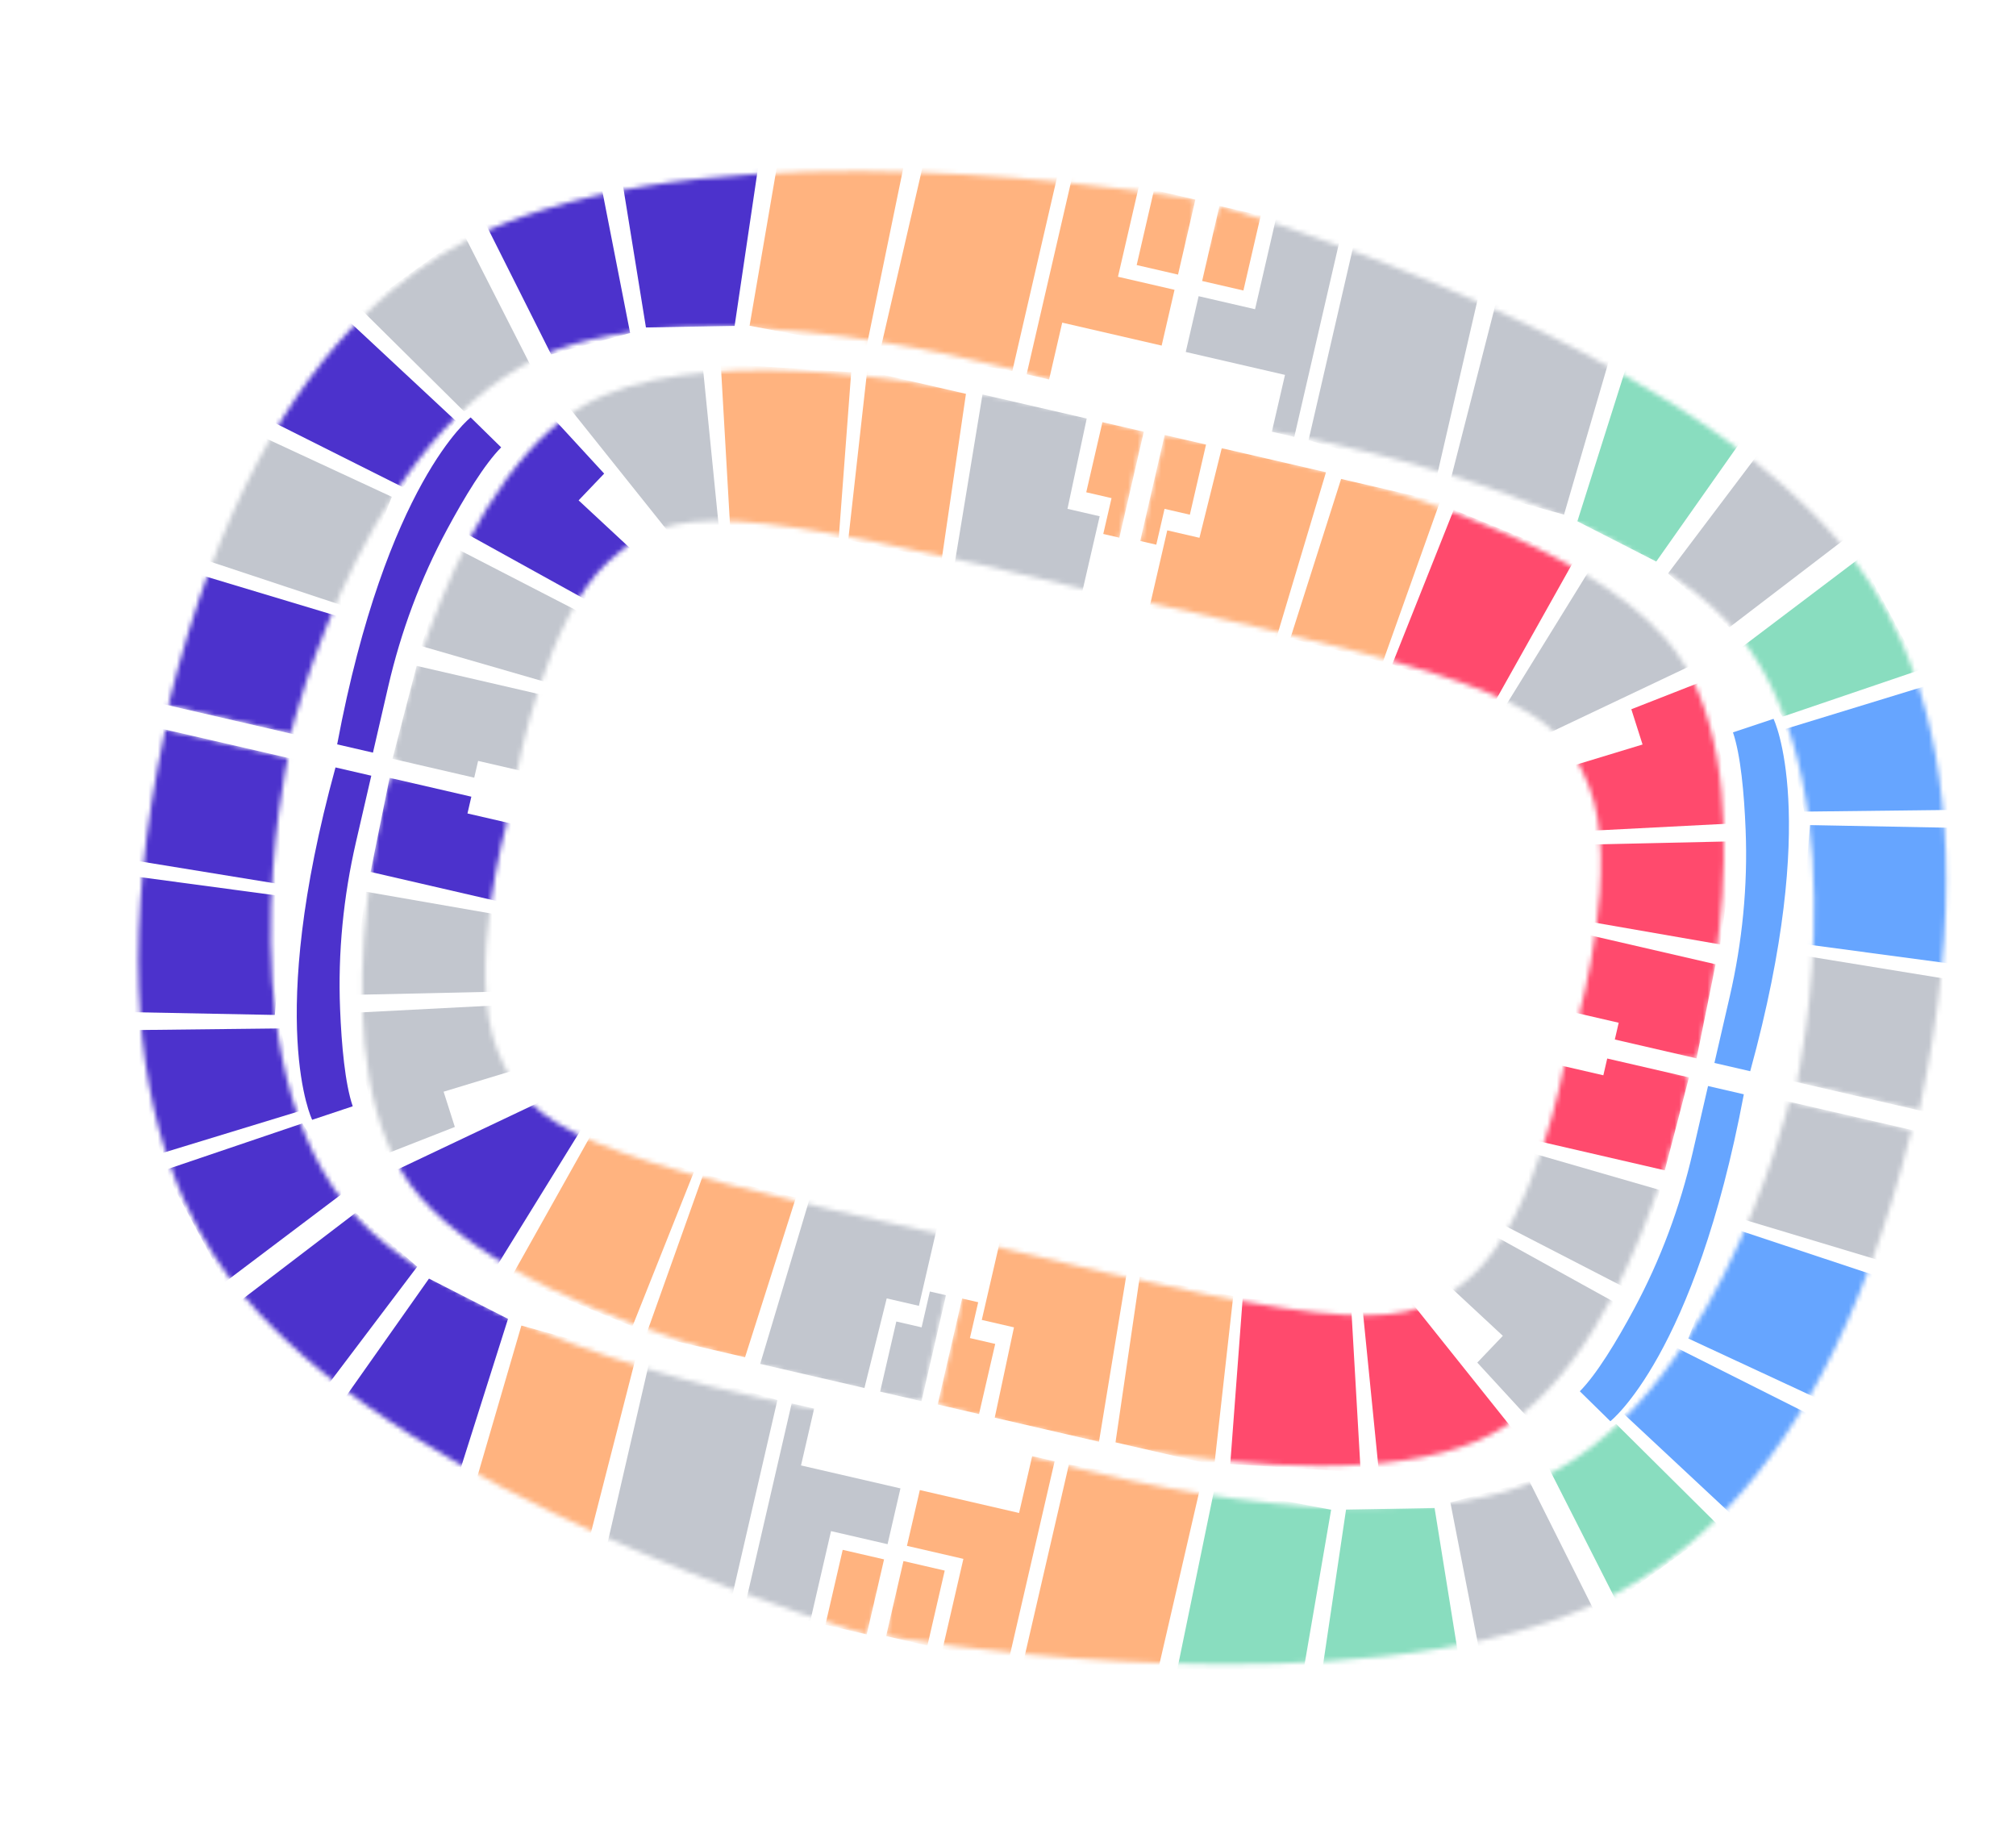 <svg width="428" height="391" viewBox="0 0 428 391" fill="none" xmlns="http://www.w3.org/2000/svg">
<path fill-rule="evenodd" clip-rule="evenodd" d="M71.227 162.912L78.826 164.666L75.58 178.725C72.9 190.333 71.721 202.244 72.199 214.146C72.511 221.922 73.253 230.047 74.885 234.841L66.275 237.715C66.275 237.715 56.276 217.346 71.227 162.912Z" fill="#4C32CC"/>
<mask id="mask0_336_685" style="mask-type:luminance" maskUnits="userSpaceOnUse" x="76" y="165" width="128" height="133">
<path fill-rule="evenodd" clip-rule="evenodd" d="M82.712 165.113C82.712 165.113 65.975 227.507 89.239 254.132C115.523 284.209 195.64 297.448 195.64 297.448L203.612 262.92C121.701 244.918 112.423 239.822 105.619 223.022C98.815 206.222 107.599 174.609 107.599 174.609L104.768 165.091L82.712 165.113Z" fill="white"/>
</mask>
<g mask="url(#mask0_336_685)">
<path fill-rule="evenodd" clip-rule="evenodd" d="M171.887 254.459L198.898 260.695L195.086 277.203L188.251 275.625L183.517 294.649L161.388 289.54L171.887 254.459Z" fill="#C2C6CE"/>
</g>
<mask id="mask1_336_685" style="mask-type:luminance" maskUnits="userSpaceOnUse" x="76" y="165" width="128" height="133">
<path fill-rule="evenodd" clip-rule="evenodd" d="M82.712 165.113C82.712 165.113 65.975 227.507 89.239 254.132C115.523 284.209 195.64 297.448 195.64 297.448L203.612 262.92C121.701 244.918 112.423 239.822 105.619 223.022C98.815 206.222 107.599 174.609 107.599 174.609L104.768 165.091L82.712 165.113Z" fill="white"/>
</mask>
<g mask="url(#mask1_336_685)">
<path fill-rule="evenodd" clip-rule="evenodd" d="M149.323 249.25L168.967 254.239L158.174 288.118L137.196 283.274L149.323 249.25Z" fill="#FFB37F"/>
</g>
<mask id="mask2_336_685" style="mask-type:luminance" maskUnits="userSpaceOnUse" x="76" y="165" width="128" height="133">
<path fill-rule="evenodd" clip-rule="evenodd" d="M82.712 165.113C82.712 165.113 65.975 227.507 89.239 254.132C115.523 284.209 195.64 297.448 195.64 297.448L203.612 262.92C121.701 244.918 112.423 239.822 105.619 223.022C98.815 206.222 107.599 174.609 107.599 174.609L104.768 165.091L82.712 165.113Z" fill="white"/>
</mask>
<g mask="url(#mask2_336_685)">
<path fill-rule="evenodd" clip-rule="evenodd" d="M125.772 240.403C126.548 240.753 147.316 248.786 147.316 248.786L134.263 281.573L108.587 271.042L125.772 240.403Z" fill="#FFB37F"/>
</g>
<mask id="mask3_336_685" style="mask-type:luminance" maskUnits="userSpaceOnUse" x="76" y="165" width="128" height="133">
<path fill-rule="evenodd" clip-rule="evenodd" d="M82.712 165.113C82.712 165.113 65.975 227.507 89.239 254.132C115.523 284.209 195.64 297.448 195.64 297.448L203.612 262.92C121.701 244.918 112.423 239.822 105.619 223.022C98.815 206.222 107.599 174.609 107.599 174.609L104.768 165.091L82.712 165.113Z" fill="white"/>
</mask>
<g mask="url(#mask3_336_685)">
<path fill-rule="evenodd" clip-rule="evenodd" d="M114.39 234.026L123.332 239.84L105.268 269.083L80.576 250.071L114.39 234.026Z" fill="#4C32CC"/>
</g>
<mask id="mask4_336_685" style="mask-type:luminance" maskUnits="userSpaceOnUse" x="76" y="165" width="128" height="133">
<path fill-rule="evenodd" clip-rule="evenodd" d="M82.712 165.113C82.712 165.113 65.975 227.507 89.239 254.132C115.523 284.209 195.64 297.448 195.64 297.448L203.612 262.92C121.701 244.918 112.423 239.822 105.619 223.022C98.815 206.222 107.599 174.609 107.599 174.609L104.768 165.091L82.712 165.113Z" fill="white"/>
</mask>
<g mask="url(#mask4_336_685)">
<path fill-rule="evenodd" clip-rule="evenodd" d="M104.395 213.476L109.478 227.095L94.178 231.746L96.564 239.228L79.227 246.024L75.528 239.033L79.382 237.194L74.214 215.033L104.395 213.476Z" fill="#C2C6CE"/>
</g>
<mask id="mask5_336_685" style="mask-type:luminance" maskUnits="userSpaceOnUse" x="76" y="165" width="128" height="133">
<path fill-rule="evenodd" clip-rule="evenodd" d="M82.712 165.113C82.712 165.113 65.975 227.507 89.239 254.132C115.523 284.209 195.64 297.448 195.64 297.448L203.612 262.92C121.701 244.918 112.423 239.822 105.619 223.022C98.815 206.222 107.599 174.609 107.599 174.609L104.768 165.091L82.712 165.113Z" fill="white"/>
</mask>
<g mask="url(#mask5_336_685)">
<path fill-rule="evenodd" clip-rule="evenodd" d="M107.686 194.518L104.675 210.53L74.586 211.197L77.699 189.3L107.686 194.518Z" fill="#C2C6CE"/>
</g>
<mask id="mask6_336_685" style="mask-type:luminance" maskUnits="userSpaceOnUse" x="76" y="165" width="128" height="133">
<path fill-rule="evenodd" clip-rule="evenodd" d="M82.712 165.113C82.712 165.113 65.975 227.507 89.239 254.132C115.523 284.209 195.64 297.448 195.64 297.448L203.612 262.92C121.701 244.918 112.423 239.822 105.619 223.022C98.815 206.222 107.599 174.609 107.599 174.609L104.768 165.091L82.712 165.113Z" fill="white"/>
</mask>
<g mask="url(#mask6_336_685)">
<path fill-rule="evenodd" clip-rule="evenodd" d="M78.67 185.092L108.392 191.954L112.154 175.661L99.245 172.681L100.067 169.12L82.711 165.113L78.67 185.092Z" fill="#4C32CC"/>
</g>
<mask id="mask7_336_685" style="mask-type:luminance" maskUnits="userSpaceOnUse" x="76" y="165" width="128" height="133">
<path fill-rule="evenodd" clip-rule="evenodd" d="M82.712 165.113C82.712 165.113 65.975 227.507 89.239 254.132C115.523 284.209 195.64 297.448 195.64 297.448L203.612 262.92C121.701 244.918 112.423 239.822 105.619 223.022C98.815 206.222 107.599 174.609 107.599 174.609L104.768 165.091L82.712 165.113Z" fill="white"/>
</mask>
<g mask="url(#mask7_336_685)">
<path fill-rule="evenodd" clip-rule="evenodd" d="M200.834 274.951L195.64 297.448L186.854 295.419L190.291 280.531L195.66 281.77L197.416 274.162L200.834 274.951Z" fill="#C2C6CE"/>
</g>
<mask id="mask8_336_685" style="mask-type:luminance" maskUnits="userSpaceOnUse" x="29" y="154" width="167" height="193">
<path fill-rule="evenodd" clip-rule="evenodd" d="M35.093 154.87C16.624 240.799 47.74 272.186 60.57 284.362C101.281 322.987 182.445 346.508 183.987 346.952L184.01 346.958L195.976 309.585L172.843 299.012C172.843 299.012 109.629 288.975 79.094 261.739C45.437 231.718 61.108 160.876 61.108 160.876L35.093 154.87Z" fill="white"/>
</mask>
<g mask="url(#mask8_336_685)">
<path fill-rule="evenodd" clip-rule="evenodd" d="M28.263 153.294L66.96 162.228L61.021 187.954L24.271 181.964L28.263 153.294Z" fill="#4C32CC"/>
</g>
<mask id="mask9_336_685" style="mask-type:luminance" maskUnits="userSpaceOnUse" x="29" y="154" width="167" height="193">
<path fill-rule="evenodd" clip-rule="evenodd" d="M35.093 154.87C16.624 240.799 47.74 272.186 60.57 284.362C101.281 322.987 182.445 346.508 183.987 346.952L184.01 346.958L195.976 309.585L172.843 299.012C172.843 299.012 109.629 288.975 79.094 261.739C45.437 231.718 61.108 160.876 61.108 160.876L35.093 154.87Z" fill="white"/>
</mask>
<g mask="url(#mask9_336_685)">
<path fill-rule="evenodd" clip-rule="evenodd" d="M25.259 185.593L60.474 190.322L58.348 215.454L24.453 214.8L25.259 185.593Z" fill="#4C32CC"/>
</g>
<mask id="mask10_336_685" style="mask-type:luminance" maskUnits="userSpaceOnUse" x="29" y="154" width="167" height="193">
<path fill-rule="evenodd" clip-rule="evenodd" d="M35.093 154.87C16.624 240.799 47.74 272.186 60.57 284.362C101.281 322.987 182.445 346.508 183.987 346.952L184.01 346.958L195.976 309.585L172.843 299.012C172.843 299.012 109.629 288.975 79.094 261.739C45.437 231.718 61.108 160.876 61.108 160.876L35.093 154.87Z" fill="white"/>
</mask>
<g mask="url(#mask10_336_685)">
<path fill-rule="evenodd" clip-rule="evenodd" d="M59.577 218.317L63.558 235.878L34.184 244.853L24.807 218.708L59.577 218.317Z" fill="#4C32CC"/>
</g>
<mask id="mask11_336_685" style="mask-type:luminance" maskUnits="userSpaceOnUse" x="29" y="154" width="167" height="193">
<path fill-rule="evenodd" clip-rule="evenodd" d="M35.093 154.87C16.624 240.799 47.74 272.186 60.57 284.362C101.281 322.987 182.445 346.508 183.987 346.952L184.01 346.958L195.976 309.585L172.843 299.012C172.843 299.012 109.629 288.975 79.094 261.739C45.437 231.718 61.108 160.876 61.108 160.876L35.093 154.87Z" fill="white"/>
</mask>
<g mask="url(#mask11_336_685)">
<path fill-rule="evenodd" clip-rule="evenodd" d="M64.195 238.47L73.455 252.784L47.739 272.187L34.943 248.39L64.195 238.47Z" fill="#4C32CC"/>
</g>
<mask id="mask12_336_685" style="mask-type:luminance" maskUnits="userSpaceOnUse" x="29" y="154" width="167" height="193">
<path fill-rule="evenodd" clip-rule="evenodd" d="M35.093 154.87C16.624 240.799 47.74 272.186 60.57 284.362C101.281 322.987 182.445 346.508 183.987 346.952L184.01 346.958L195.976 309.585L172.843 299.012C172.843 299.012 109.629 288.975 79.094 261.739C45.437 231.718 61.108 160.876 61.108 160.876L35.093 154.87Z" fill="white"/>
</mask>
<g mask="url(#mask12_336_685)">
<path fill-rule="evenodd" clip-rule="evenodd" d="M75.504 257.445L88.574 268.888L69.421 294.228L50.09 276.84L75.504 257.445Z" fill="#4C32CC"/>
</g>
<mask id="mask13_336_685" style="mask-type:luminance" maskUnits="userSpaceOnUse" x="29" y="154" width="167" height="193">
<path fill-rule="evenodd" clip-rule="evenodd" d="M35.093 154.87C16.624 240.799 47.74 272.186 60.57 284.362C101.281 322.987 182.445 346.508 183.987 346.952L184.01 346.958L195.976 309.585L172.843 299.012C172.843 299.012 109.629 288.975 79.094 261.739C45.437 231.718 61.108 160.876 61.108 160.876L35.093 154.87Z" fill="white"/>
</mask>
<g mask="url(#mask13_336_685)">
<path fill-rule="evenodd" clip-rule="evenodd" d="M91.073 271.422L107.852 279.97L97.434 312.855L72.868 297.234L91.073 271.422Z" fill="#4C32CC"/>
</g>
<mask id="mask14_336_685" style="mask-type:luminance" maskUnits="userSpaceOnUse" x="29" y="154" width="167" height="193">
<path fill-rule="evenodd" clip-rule="evenodd" d="M35.093 154.87C16.624 240.799 47.74 272.186 60.57 284.362C101.281 322.987 182.445 346.508 183.987 346.952L184.01 346.958L195.976 309.585L172.843 299.012C172.843 299.012 109.629 288.975 79.094 261.739C45.437 231.718 61.108 160.876 61.108 160.876L35.093 154.87Z" fill="white"/>
</mask>
<g mask="url(#mask14_336_685)">
<path fill-rule="evenodd" clip-rule="evenodd" d="M110.692 281.392L135.02 288.03L124.651 328.492L100.838 315.17L110.692 281.392Z" fill="#FFB37F"/>
</g>
<mask id="mask15_336_685" style="mask-type:luminance" maskUnits="userSpaceOnUse" x="29" y="154" width="167" height="193">
<path fill-rule="evenodd" clip-rule="evenodd" d="M35.093 154.87C16.624 240.799 47.74 272.186 60.57 284.362C101.281 322.987 182.445 346.508 183.987 346.952L184.01 346.958L195.976 309.585L172.843 299.012C172.843 299.012 109.629 288.975 79.094 261.739C45.437 231.718 61.108 160.876 61.108 160.876L35.093 154.87Z" fill="white"/>
</mask>
<g mask="url(#mask15_336_685)">
<path fill-rule="evenodd" clip-rule="evenodd" d="M137.847 289.135L165.04 297.21L155.095 340.283L128.552 329.393L137.847 289.135Z" fill="#C2C6CE"/>
</g>
<mask id="mask16_336_685" style="mask-type:luminance" maskUnits="userSpaceOnUse" x="29" y="154" width="167" height="193">
<path fill-rule="evenodd" clip-rule="evenodd" d="M35.093 154.87C16.624 240.799 47.74 272.186 60.57 284.362C101.281 322.987 182.445 346.508 183.987 346.952L184.01 346.958L195.976 309.585L172.843 299.012C172.843 299.012 109.629 288.975 79.094 261.739C45.437 231.718 61.108 160.876 61.108 160.876L35.093 154.87Z" fill="white"/>
</mask>
<g mask="url(#mask16_336_685)">
<path fill-rule="evenodd" clip-rule="evenodd" d="M168.074 297.911L172.844 299.012L170.057 311.083L191.167 315.957L188.433 327.799L176.428 325.027L172.004 344.187L158.129 340.984L168.074 297.911Z" fill="#C2C6CE"/>
</g>
<mask id="mask17_336_685" style="mask-type:luminance" maskUnits="userSpaceOnUse" x="29" y="154" width="167" height="193">
<path fill-rule="evenodd" clip-rule="evenodd" d="M35.093 154.87C16.624 240.799 47.74 272.186 60.57 284.362C101.281 322.987 182.445 346.508 183.987 346.952L184.01 346.958L195.976 309.585L172.843 299.012C172.843 299.012 109.629 288.975 79.094 261.739C45.437 231.718 61.108 160.876 61.108 160.876L35.093 154.87Z" fill="white"/>
</mask>
<g mask="url(#mask17_336_685)">
<path fill-rule="evenodd" clip-rule="evenodd" d="M175.229 344.932L184.008 346.959L187.686 331.027L178.907 329L175.229 344.932Z" fill="#FFB37F"/>
</g>
<path fill-rule="evenodd" clip-rule="evenodd" d="M71.581 158.015L79.179 159.769L82.425 145.711C85.105 134.104 89.266 122.88 94.914 112.392C98.603 105.54 102.832 98.564 106.4 94.97L99.921 88.612C99.921 88.612 82.005 102.537 71.581 158.015Z" fill="#4C32CC"/>
<mask id="mask18_336_685" style="mask-type:luminance" maskUnits="userSpaceOnUse" x="83" y="78" width="160" height="93">
<path fill-rule="evenodd" clip-rule="evenodd" d="M128.215 83.932C95.634 97.662 83.326 161.079 83.326 161.079L103.14 170.768L109.856 163.455C109.856 163.455 115.819 131.191 129.3 119.074C142.78 106.956 153.353 106.442 234.866 126.168L242.837 91.641C242.837 91.641 235.622 89.487 224.539 86.929C199.24 81.089 153.811 73.144 128.215 83.932Z" fill="white"/>
</mask>
<g mask="url(#mask18_336_685)">
<path fill-rule="evenodd" clip-rule="evenodd" d="M202.642 119.867L229.653 126.103L233.464 109.594L226.629 108.016L230.713 88.843L208.585 83.734L202.642 119.867Z" fill="#C2C6CE"/>
</g>
<mask id="mask19_336_685" style="mask-type:luminance" maskUnits="userSpaceOnUse" x="83" y="78" width="160" height="93">
<path fill-rule="evenodd" clip-rule="evenodd" d="M128.215 83.932C95.634 97.662 83.326 161.079 83.326 161.079L103.14 170.768L109.856 163.455C109.856 163.455 115.819 131.191 129.3 119.074C142.78 106.956 153.353 106.442 234.866 126.168L242.837 91.641C242.837 91.641 235.622 89.487 224.539 86.929C199.24 81.089 153.811 73.144 128.215 83.932Z" fill="white"/>
</mask>
<g mask="url(#mask19_336_685)">
<path fill-rule="evenodd" clip-rule="evenodd" d="M180.078 114.658L199.921 118.785L205.072 83.605L184.094 78.762L180.078 114.658Z" fill="#FFB37F"/>
</g>
<mask id="mask20_336_685" style="mask-type:luminance" maskUnits="userSpaceOnUse" x="83" y="78" width="160" height="93">
<path fill-rule="evenodd" clip-rule="evenodd" d="M128.215 83.932C95.634 97.662 83.326 161.079 83.326 161.079L103.14 170.768L109.856 163.455C109.856 163.455 115.819 131.191 129.3 119.074C142.78 106.956 153.353 106.442 234.866 126.168L242.837 91.641C242.837 91.641 235.622 89.487 224.539 86.929C199.24 81.089 153.811 73.144 128.215 83.932Z" fill="white"/>
</mask>
<g mask="url(#mask20_336_685)">
<path fill-rule="evenodd" clip-rule="evenodd" d="M155.032 112.285C155.883 112.311 178.071 114.194 178.071 114.194L180.712 79.004L153.018 77.214L155.032 112.285Z" fill="#FFB37F"/>
</g>
<mask id="mask21_336_685" style="mask-type:luminance" maskUnits="userSpaceOnUse" x="83" y="78" width="160" height="93">
<path fill-rule="evenodd" clip-rule="evenodd" d="M128.215 83.932C95.634 97.662 83.326 161.079 83.326 161.079L103.14 170.768L109.856 163.455C109.856 163.455 115.819 131.191 129.3 119.074C142.78 106.956 153.353 106.442 234.866 126.168L242.837 91.641C242.837 91.641 235.622 89.487 224.539 86.929C199.24 81.089 153.811 73.144 128.215 83.932Z" fill="white"/>
</mask>
<g mask="url(#mask21_336_685)">
<path fill-rule="evenodd" clip-rule="evenodd" d="M142.006 113.029L152.592 111.722L149.176 77.519L118.649 83.784L142.006 113.029Z" fill="#C2C6CE"/>
</g>
<mask id="mask22_336_685" style="mask-type:luminance" maskUnits="userSpaceOnUse" x="83" y="78" width="160" height="93">
<path fill-rule="evenodd" clip-rule="evenodd" d="M128.215 83.932C95.634 97.662 83.326 161.079 83.326 161.079L103.14 170.768L109.856 163.455C109.856 163.455 115.819 131.191 129.3 119.074C142.78 106.956 153.353 106.442 234.866 126.168L242.837 91.641C242.837 91.641 235.622 89.487 224.539 86.929C199.24 81.089 153.811 73.144 128.215 83.932Z" fill="white"/>
</mask>
<g mask="url(#mask22_336_685)">
<path fill-rule="evenodd" clip-rule="evenodd" d="M124.015 127.116L134.553 117.105L122.841 106.218L128.266 100.537L115.663 86.829L109.273 91.492L111.931 94.834L97.571 112.487L124.015 127.116Z" fill="#4C32CC"/>
</g>
<mask id="mask23_336_685" style="mask-type:luminance" maskUnits="userSpaceOnUse" x="83" y="78" width="160" height="93">
<path fill-rule="evenodd" clip-rule="evenodd" d="M128.215 83.932C95.634 97.662 83.326 161.079 83.326 161.079L103.14 170.768L109.856 163.455C109.856 163.455 115.819 131.191 129.3 119.074C142.78 106.956 153.353 106.442 234.866 126.168L242.837 91.641C242.837 91.641 235.622 89.487 224.539 86.929C199.24 81.089 153.811 73.144 128.215 83.932Z" fill="white"/>
</mask>
<g mask="url(#mask23_336_685)">
<path fill-rule="evenodd" clip-rule="evenodd" d="M118.663 145.598L122.975 129.886L96.224 116.097L89.423 137.142L118.663 145.598Z" fill="#C2C6CE"/>
</g>
<mask id="mask24_336_685" style="mask-type:luminance" maskUnits="userSpaceOnUse" x="83" y="78" width="160" height="93">
<path fill-rule="evenodd" clip-rule="evenodd" d="M128.215 83.932C95.634 97.662 83.326 161.079 83.326 161.079L103.14 170.768L109.856 163.455C109.856 163.455 115.819 131.191 129.3 119.074C142.78 106.956 153.353 106.442 234.866 126.168L242.837 91.641C242.837 91.641 235.622 89.487 224.539 86.929C199.24 81.089 153.811 73.144 128.215 83.932Z" fill="white"/>
</mask>
<g mask="url(#mask24_336_685)">
<path fill-rule="evenodd" clip-rule="evenodd" d="M88.451 141.351L118.173 148.213L114.412 164.506L101.503 161.526L100.681 165.086L83.325 161.078L88.451 141.351Z" fill="#C2C6CE"/>
</g>
<mask id="mask25_336_685" style="mask-type:luminance" maskUnits="userSpaceOnUse" x="83" y="78" width="160" height="93">
<path fill-rule="evenodd" clip-rule="evenodd" d="M128.215 83.932C95.634 97.662 83.326 161.079 83.326 161.079L103.14 170.768L109.856 163.455C109.856 163.455 115.819 131.191 129.3 119.074C142.78 106.956 153.353 106.442 234.866 126.168L242.837 91.641C242.837 91.641 235.622 89.487 224.539 86.929C199.24 81.089 153.811 73.144 128.215 83.932Z" fill="white"/>
</mask>
<g mask="url(#mask25_336_685)">
<path fill-rule="evenodd" clip-rule="evenodd" d="M237.642 114.139L242.836 91.642L234.05 89.613L230.612 104.503L235.981 105.743L234.225 113.35L237.642 114.139Z" fill="#FFB37F"/>
</g>
<mask id="mask26_336_685" style="mask-type:luminance" maskUnits="userSpaceOnUse" x="35" y="36" width="219" height="120">
<path fill-rule="evenodd" clip-rule="evenodd" d="M253.778 42.361C253.778 42.361 169.428 27.476 115.39 44.51C98.522 49.827 56.795 64.401 35.727 149.727L61.741 155.733C61.741 155.733 78.712 85.19 122.123 72.964C161.507 61.869 222.723 80.562 222.723 80.562L248.15 81.198L253.778 42.361Z" fill="white"/>
</mask>
<g mask="url(#mask26_336_685)">
<path fill-rule="evenodd" clip-rule="evenodd" d="M28.897 148.15L67.594 157.084L73.533 131.359L37.877 120.632L28.897 148.15Z" fill="#4C32CC"/>
</g>
<mask id="mask27_336_685" style="mask-type:luminance" maskUnits="userSpaceOnUse" x="35" y="36" width="219" height="120">
<path fill-rule="evenodd" clip-rule="evenodd" d="M253.778 42.361C253.778 42.361 169.428 27.476 115.39 44.51C98.522 49.827 56.795 64.401 35.727 149.727L61.741 155.733C61.741 155.733 78.712 85.19 122.123 72.964C161.507 61.869 222.723 80.562 222.723 80.562L248.15 81.198L253.778 42.361Z" fill="white"/>
</mask>
<g mask="url(#mask27_336_685)">
<path fill-rule="evenodd" clip-rule="evenodd" d="M40.356 117.803L74.08 128.991L83.187 105.47L52.435 91.199L40.356 117.803Z" fill="#C2C6CE"/>
</g>
<mask id="mask28_336_685" style="mask-type:luminance" maskUnits="userSpaceOnUse" x="35" y="36" width="219" height="120">
<path fill-rule="evenodd" clip-rule="evenodd" d="M253.778 42.361C253.778 42.361 169.428 27.476 115.39 44.51C98.522 49.827 56.795 64.401 35.727 149.727L61.741 155.733C61.741 155.733 78.712 85.19 122.123 72.964C161.507 61.869 222.723 80.562 222.723 80.562L248.15 81.198L253.778 42.361Z" fill="white"/>
</mask>
<g mask="url(#mask28_336_685)">
<path fill-rule="evenodd" clip-rule="evenodd" d="M85.546 103.435L96.822 89.396L74.355 68.454L54.466 87.843L85.546 103.435Z" fill="#4C32CC"/>
</g>
<mask id="mask29_336_685" style="mask-type:luminance" maskUnits="userSpaceOnUse" x="35" y="36" width="219" height="120">
<path fill-rule="evenodd" clip-rule="evenodd" d="M253.778 42.361C253.778 42.361 169.428 27.476 115.39 44.51C98.522 49.827 56.795 64.401 35.727 149.727L61.741 155.733C61.741 155.733 78.712 85.19 122.123 72.964C161.507 61.869 222.723 80.562 222.723 80.562L248.15 81.198L253.778 42.361Z" fill="white"/>
</mask>
<g mask="url(#mask29_336_685)">
<path fill-rule="evenodd" clip-rule="evenodd" d="M98.531 87.346L113.129 78.54L98.521 49.828L76.588 65.606L98.531 87.346Z" fill="#C2C6CE"/>
</g>
<mask id="mask30_336_685" style="mask-type:luminance" maskUnits="userSpaceOnUse" x="35" y="36" width="219" height="120">
<path fill-rule="evenodd" clip-rule="evenodd" d="M253.778 42.361C253.778 42.361 169.428 27.476 115.39 44.51C98.522 49.827 56.795 64.401 35.727 149.727L61.741 155.733C61.741 155.733 78.712 85.19 122.123 72.964C161.507 61.869 222.723 80.562 222.723 80.562L248.15 81.198L253.778 42.361Z" fill="white"/>
</mask>
<g mask="url(#mask30_336_685)">
<path fill-rule="evenodd" clip-rule="evenodd" d="M117.014 75.249L133.777 70.694L127.671 39.522L102.674 46.677L117.014 75.249Z" fill="#4C32CC"/>
</g>
<mask id="mask31_336_685" style="mask-type:luminance" maskUnits="userSpaceOnUse" x="35" y="36" width="219" height="120">
<path fill-rule="evenodd" clip-rule="evenodd" d="M253.778 42.361C253.778 42.361 169.428 27.476 115.39 44.51C98.522 49.827 56.795 64.401 35.727 149.727L61.741 155.733C61.741 155.733 78.712 85.19 122.123 72.964C161.507 61.869 222.723 80.562 222.723 80.562L248.15 81.198L253.778 42.361Z" fill="white"/>
</mask>
<g mask="url(#mask31_336_685)">
<path fill-rule="evenodd" clip-rule="evenodd" d="M137.134 69.513L155.962 69.183L161.015 35.06L132.087 38.331L137.134 69.513Z" fill="#4C32CC"/>
</g>
<mask id="mask32_336_685" style="mask-type:luminance" maskUnits="userSpaceOnUse" x="35" y="36" width="219" height="120">
<path fill-rule="evenodd" clip-rule="evenodd" d="M253.778 42.361C253.778 42.361 169.428 27.476 115.39 44.51C98.522 49.827 56.795 64.401 35.727 149.727L61.741 155.733C61.741 155.733 78.712 85.19 122.123 72.964C161.507 61.869 222.723 80.562 222.723 80.562L248.15 81.198L253.778 42.361Z" fill="white"/>
</mask>
<g mask="url(#mask32_336_685)">
<path fill-rule="evenodd" clip-rule="evenodd" d="M159.138 69.15L183.914 73.85L192.331 32.938L165.089 34.471L159.138 69.15Z" fill="#FFB37F"/>
</g>
<mask id="mask33_336_685" style="mask-type:luminance" maskUnits="userSpaceOnUse" x="35" y="36" width="219" height="120">
<path fill-rule="evenodd" clip-rule="evenodd" d="M253.778 42.361C253.778 42.361 169.428 27.476 115.39 44.51C98.522 49.827 56.795 64.401 35.727 149.727L61.741 155.733C61.741 155.733 78.712 85.19 122.123 72.964C161.507 61.869 222.723 80.562 222.723 80.562L248.15 81.198L253.778 42.361Z" fill="white"/>
</mask>
<g mask="url(#mask33_336_685)">
<path fill-rule="evenodd" clip-rule="evenodd" d="M186.939 74.095L214.919 78.76L224.863 35.686L196.233 33.839L186.939 74.095Z" fill="#FFB37F"/>
</g>
<mask id="mask34_336_685" style="mask-type:luminance" maskUnits="userSpaceOnUse" x="35" y="36" width="219" height="120">
<path fill-rule="evenodd" clip-rule="evenodd" d="M253.778 42.361C253.778 42.361 169.428 27.476 115.39 44.51C98.522 49.827 56.795 64.401 35.727 149.727L61.741 155.733C61.741 155.733 78.712 85.19 122.123 72.964C161.507 61.869 222.723 80.562 222.723 80.562L248.15 81.198L253.778 42.361Z" fill="white"/>
</mask>
<g mask="url(#mask34_336_685)">
<path fill-rule="evenodd" clip-rule="evenodd" d="M217.953 79.46L222.723 80.561L225.51 68.488L246.621 73.362L249.355 61.52L237.349 58.749L241.773 39.59L227.898 36.386L217.953 79.46Z" fill="#FFB37F"/>
</g>
<mask id="mask35_336_685" style="mask-type:luminance" maskUnits="userSpaceOnUse" x="35" y="36" width="219" height="120">
<path fill-rule="evenodd" clip-rule="evenodd" d="M253.778 42.361C253.778 42.361 169.428 27.476 115.39 44.51C98.522 49.827 56.795 64.401 35.727 149.727L61.741 155.733C61.741 155.733 78.712 85.19 122.123 72.964C161.507 61.869 222.723 80.562 222.723 80.562L248.15 81.198L253.778 42.361Z" fill="white"/>
</mask>
<g mask="url(#mask35_336_685)">
<path fill-rule="evenodd" clip-rule="evenodd" d="M241.319 56.265L250.098 58.292L253.776 42.362L244.997 40.335L241.319 56.265Z" fill="#FFB37F"/>
</g>
<path fill-rule="evenodd" clip-rule="evenodd" d="M370.218 232.296L362.619 230.542L359.374 244.6C356.693 256.209 352.532 267.431 346.884 277.919C343.195 284.771 338.966 291.749 335.398 295.342L341.878 301.7C341.878 301.7 359.793 287.775 370.218 232.296Z" fill="#66A5FF"/>
<mask id="mask36_336_685" style="mask-type:luminance" maskUnits="userSpaceOnUse" x="199" y="219" width="160" height="93">
<path fill-rule="evenodd" clip-rule="evenodd" d="M332.041 226.335C332.041 226.335 326.079 258.599 312.597 270.716C299.116 282.833 288.544 283.346 207.033 263.619L199.062 298.147C199.062 298.147 276.874 321.37 313.681 305.858C346.263 292.126 358.573 228.71 358.573 228.71L338.757 219.021L332.041 226.335Z" fill="white"/>
</mask>
<g mask="url(#mask36_336_685)">
<path fill-rule="evenodd" clip-rule="evenodd" d="M239.255 269.922L212.245 263.686L208.434 280.194L215.268 281.772L211.184 300.945L233.312 306.054L239.255 269.922Z" fill="#FFB37F"/>
</g>
<mask id="mask37_336_685" style="mask-type:luminance" maskUnits="userSpaceOnUse" x="199" y="219" width="160" height="93">
<path fill-rule="evenodd" clip-rule="evenodd" d="M332.041 226.335C332.041 226.335 326.079 258.599 312.597 270.716C299.116 282.833 288.544 283.346 207.033 263.619L199.062 298.147C199.062 298.147 276.874 321.37 313.681 305.858C346.263 292.126 358.573 228.71 358.573 228.71L338.757 219.021L332.041 226.335Z" fill="white"/>
</mask>
<g mask="url(#mask37_336_685)">
<path fill-rule="evenodd" clip-rule="evenodd" d="M261.819 275.131L241.976 271.004L236.824 306.185L257.803 311.028L261.819 275.131Z" fill="#FFB37F"/>
</g>
<mask id="mask38_336_685" style="mask-type:luminance" maskUnits="userSpaceOnUse" x="199" y="219" width="160" height="93">
<path fill-rule="evenodd" clip-rule="evenodd" d="M332.041 226.335C332.041 226.335 326.079 258.599 312.597 270.716C299.116 282.833 288.544 283.346 207.033 263.619L199.062 298.147C199.062 298.147 276.874 321.37 313.681 305.858C346.263 292.126 358.573 228.71 358.573 228.71L338.757 219.021L332.041 226.335Z" fill="white"/>
</mask>
<g mask="url(#mask38_336_685)">
<path fill-rule="evenodd" clip-rule="evenodd" d="M286.864 277.504C286.013 277.478 263.826 275.594 263.826 275.594L261.185 310.784L288.879 312.575L286.864 277.504Z" fill="#FF4A6D"/>
</g>
<mask id="mask39_336_685" style="mask-type:luminance" maskUnits="userSpaceOnUse" x="199" y="219" width="160" height="93">
<path fill-rule="evenodd" clip-rule="evenodd" d="M332.041 226.335C332.041 226.335 326.079 258.599 312.597 270.716C299.116 282.833 288.544 283.346 207.033 263.619L199.062 298.147C199.062 298.147 276.874 321.37 313.681 305.858C346.263 292.126 358.573 228.71 358.573 228.71L338.757 219.021L332.041 226.335Z" fill="white"/>
</mask>
<g mask="url(#mask39_336_685)">
<path fill-rule="evenodd" clip-rule="evenodd" d="M299.89 276.761L289.305 278.067L292.721 312.269L323.248 306.005L299.89 276.761Z" fill="#FF4A6D"/>
</g>
<mask id="mask40_336_685" style="mask-type:luminance" maskUnits="userSpaceOnUse" x="199" y="219" width="160" height="93">
<path fill-rule="evenodd" clip-rule="evenodd" d="M332.041 226.335C332.041 226.335 326.079 258.599 312.597 270.716C299.116 282.833 288.544 283.346 207.033 263.619L199.062 298.147C199.062 298.147 276.874 321.37 313.681 305.858C346.263 292.126 358.573 228.71 358.573 228.71L338.757 219.021L332.041 226.335Z" fill="white"/>
</mask>
<g mask="url(#mask40_336_685)">
<path fill-rule="evenodd" clip-rule="evenodd" d="M317.882 262.673L307.343 272.685L319.055 283.572L313.631 289.252L326.234 302.96L332.624 298.298L329.968 294.955L344.326 277.303L317.882 262.673Z" fill="#C2C6CE"/>
</g>
<mask id="mask41_336_685" style="mask-type:luminance" maskUnits="userSpaceOnUse" x="199" y="219" width="160" height="93">
<path fill-rule="evenodd" clip-rule="evenodd" d="M332.041 226.335C332.041 226.335 326.079 258.599 312.597 270.716C299.116 282.833 288.544 283.346 207.033 263.619L199.062 298.147C199.062 298.147 276.874 321.37 313.681 305.858C346.263 292.126 358.573 228.71 358.573 228.71L338.757 219.021L332.041 226.335Z" fill="white"/>
</mask>
<g mask="url(#mask41_336_685)">
<path fill-rule="evenodd" clip-rule="evenodd" d="M323.234 244.191L318.922 259.902L345.673 273.692L352.474 252.646L323.234 244.191Z" fill="#C2C6CE"/>
</g>
<mask id="mask42_336_685" style="mask-type:luminance" maskUnits="userSpaceOnUse" x="199" y="219" width="160" height="93">
<path fill-rule="evenodd" clip-rule="evenodd" d="M332.041 226.335C332.041 226.335 326.079 258.599 312.597 270.716C299.116 282.833 288.544 283.346 207.033 263.619L199.062 298.147C199.062 298.147 276.874 321.37 313.681 305.858C346.263 292.126 358.573 228.71 358.573 228.71L338.757 219.021L332.041 226.335Z" fill="white"/>
</mask>
<g mask="url(#mask42_336_685)">
<path fill-rule="evenodd" clip-rule="evenodd" d="M353.446 248.439L323.723 241.577L327.485 225.284L340.394 228.264L341.216 224.703L358.572 228.71L353.446 248.439Z" fill="#FF4A6D"/>
</g>
<mask id="mask43_336_685" style="mask-type:luminance" maskUnits="userSpaceOnUse" x="199" y="219" width="160" height="93">
<path fill-rule="evenodd" clip-rule="evenodd" d="M332.041 226.335C332.041 226.335 326.079 258.599 312.597 270.716C299.116 282.833 288.544 283.346 207.033 263.619L199.062 298.147C199.062 298.147 276.874 321.37 313.681 305.858C346.263 292.126 358.573 228.71 358.573 228.71L338.757 219.021L332.041 226.335Z" fill="white"/>
</mask>
<g mask="url(#mask43_336_685)">
<path fill-rule="evenodd" clip-rule="evenodd" d="M204.255 275.65L199.061 298.147L207.847 300.176L211.285 285.287L205.916 284.047L207.673 276.439L204.255 275.65Z" fill="#FFB37F"/>
</g>
<mask id="mask44_336_685" style="mask-type:luminance" maskUnits="userSpaceOnUse" x="188" y="233" width="218" height="121">
<path fill-rule="evenodd" clip-rule="evenodd" d="M379.851 233.869C379.851 233.869 362.882 304.41 319.546 316.657C280.232 327.766 219.137 309.104 219.137 309.104L193.758 308.478L188.126 347.313L188.149 347.318C189.726 347.594 272.824 361.996 326.254 345.105C343.095 339.779 384.748 325.192 405.816 239.863L379.851 233.869Z" fill="white"/>
</mask>
<g mask="url(#mask44_336_685)">
<path fill-rule="evenodd" clip-rule="evenodd" d="M412.63 241.436L374.009 232.52L368.07 258.247L403.655 268.957L412.63 241.436Z" fill="#C2C6CE"/>
</g>
<mask id="mask45_336_685" style="mask-type:luminance" maskUnits="userSpaceOnUse" x="188" y="233" width="218" height="121">
<path fill-rule="evenodd" clip-rule="evenodd" d="M379.851 233.869C379.851 233.869 362.882 304.41 319.546 316.657C280.232 327.766 219.137 309.104 219.137 309.104L193.758 308.478L188.126 347.313L188.149 347.318C189.726 347.594 272.824 361.996 326.254 345.105C343.095 339.779 384.748 325.192 405.816 239.863L379.851 233.869Z" fill="white"/>
</mask>
<g mask="url(#mask45_336_685)">
<path fill-rule="evenodd" clip-rule="evenodd" d="M401.179 271.786L367.523 260.614L358.424 284.136L389.111 298.392L401.179 271.786Z" fill="#66A5FF"/>
</g>
<mask id="mask46_336_685" style="mask-type:luminance" maskUnits="userSpaceOnUse" x="188" y="233" width="218" height="121">
<path fill-rule="evenodd" clip-rule="evenodd" d="M379.851 233.869C379.851 233.869 362.882 304.41 319.546 316.657C280.232 327.766 219.137 309.104 219.137 309.104L193.758 308.478L188.126 347.313L188.149 347.318C189.726 347.594 272.824 361.996 326.254 345.105C343.095 339.779 384.748 325.192 405.816 239.863L379.851 233.869Z" fill="white"/>
</mask>
<g mask="url(#mask46_336_685)">
<path fill-rule="evenodd" clip-rule="evenodd" d="M356.069 286.172L344.807 300.215L367.222 321.145L387.083 301.751L356.069 286.172Z" fill="#66A5FF"/>
</g>
<mask id="mask47_336_685" style="mask-type:luminance" maskUnits="userSpaceOnUse" x="188" y="233" width="218" height="121">
<path fill-rule="evenodd" clip-rule="evenodd" d="M379.851 233.869C379.851 233.869 362.882 304.41 319.546 316.657C280.232 327.766 219.137 309.104 219.137 309.104L193.758 308.478L188.126 347.313L188.149 347.318C189.726 347.594 272.824 361.996 326.254 345.105C343.095 339.779 384.748 325.192 405.816 239.863L379.851 233.869Z" fill="white"/>
</mask>
<g mask="url(#mask47_336_685)">
<path fill-rule="evenodd" clip-rule="evenodd" d="M343.101 302.265L328.527 311.076L343.094 339.779L364.993 323.993L343.101 302.265Z" fill="#89DDBF"/>
</g>
<mask id="mask48_336_685" style="mask-type:luminance" maskUnits="userSpaceOnUse" x="188" y="233" width="218" height="121">
<path fill-rule="evenodd" clip-rule="evenodd" d="M379.851 233.869C379.851 233.869 362.882 304.41 319.546 316.657C280.232 327.766 219.137 309.104 219.137 309.104L193.758 308.478L188.126 347.313L188.149 347.318C189.726 347.594 272.824 361.996 326.254 345.105C343.095 339.779 384.748 325.192 405.816 239.863L379.851 233.869Z" fill="white"/>
</mask>
<g mask="url(#mask48_336_685)">
<path fill-rule="evenodd" clip-rule="evenodd" d="M324.647 314.369L307.913 318.931L313.994 350.096L338.948 342.933L324.647 314.369Z" fill="#C2C6CE"/>
</g>
<mask id="mask49_336_685" style="mask-type:luminance" maskUnits="userSpaceOnUse" x="188" y="233" width="218" height="121">
<path fill-rule="evenodd" clip-rule="evenodd" d="M379.851 233.869C379.851 233.869 362.882 304.41 319.546 316.657C280.232 327.766 219.137 309.104 219.137 309.104L193.758 308.478L188.126 347.313L188.149 347.318C189.726 347.594 272.824 361.996 326.254 345.105C343.095 339.779 384.748 325.192 405.816 239.863L379.851 233.869Z" fill="white"/>
</mask>
<g mask="url(#mask49_336_685)">
<path fill-rule="evenodd" clip-rule="evenodd" d="M304.563 320.114L285.768 320.45L280.712 354.573L309.585 351.289L304.563 320.114Z" fill="#89DDBF"/>
</g>
<mask id="mask50_336_685" style="mask-type:luminance" maskUnits="userSpaceOnUse" x="188" y="233" width="218" height="121">
<path fill-rule="evenodd" clip-rule="evenodd" d="M379.851 233.869C379.851 233.869 362.882 304.41 319.546 316.657C280.232 327.766 219.137 309.104 219.137 309.104L193.758 308.478L188.126 347.313L188.149 347.318C189.726 347.594 272.824 361.996 326.254 345.105C343.095 339.779 384.748 325.192 405.816 239.863L379.851 233.869Z" fill="white"/>
</mask>
<g mask="url(#mask50_336_685)">
<path fill-rule="evenodd" clip-rule="evenodd" d="M282.599 320.485L257.873 315.797L249.452 356.709L276.644 355.163L282.599 320.485Z" fill="#89DDBF"/>
</g>
<mask id="mask51_336_685" style="mask-type:luminance" maskUnits="userSpaceOnUse" x="188" y="233" width="218" height="121">
<path fill-rule="evenodd" clip-rule="evenodd" d="M379.851 233.869C379.851 233.869 362.882 304.41 319.546 316.657C280.232 327.766 219.137 309.104 219.137 309.104L193.758 308.478L188.126 347.313L188.149 347.318C189.726 347.594 272.824 361.996 326.254 345.105C343.095 339.779 384.748 325.192 405.816 239.863L379.851 233.869Z" fill="white"/>
</mask>
<g mask="url(#mask51_336_685)">
<path fill-rule="evenodd" clip-rule="evenodd" d="M254.852 315.553L226.926 310.902L216.982 353.975L245.558 355.81L254.852 315.553Z" fill="#FFB37F"/>
</g>
<mask id="mask52_336_685" style="mask-type:luminance" maskUnits="userSpaceOnUse" x="188" y="233" width="218" height="121">
<path fill-rule="evenodd" clip-rule="evenodd" d="M379.851 233.869C379.851 233.869 362.882 304.41 319.546 316.657C280.232 327.766 219.137 309.104 219.137 309.104L193.758 308.478L188.126 347.313L188.149 347.318C189.726 347.594 272.824 361.996 326.254 345.105C343.095 339.779 384.748 325.192 405.816 239.863L379.851 233.869Z" fill="white"/>
</mask>
<g mask="url(#mask52_336_685)">
<path fill-rule="evenodd" clip-rule="evenodd" d="M223.898 310.203L219.139 309.104L216.352 321.176L195.283 316.312L192.549 328.153L204.53 330.919L200.106 350.08L213.953 353.277L223.898 310.203Z" fill="#FFB37F"/>
</g>
<mask id="mask53_336_685" style="mask-type:luminance" maskUnits="userSpaceOnUse" x="188" y="233" width="218" height="121">
<path fill-rule="evenodd" clip-rule="evenodd" d="M379.851 233.869C379.851 233.869 362.882 304.41 319.546 316.657C280.232 327.766 219.137 309.104 219.137 309.104L193.758 308.478L188.126 347.313L188.149 347.318C189.726 347.594 272.824 361.996 326.254 345.105C343.095 339.779 384.748 325.192 405.816 239.863L379.851 233.869Z" fill="white"/>
</mask>
<g mask="url(#mask53_336_685)">
<path fill-rule="evenodd" clip-rule="evenodd" d="M188.126 347.314L196.888 349.337L200.566 333.406L191.804 331.383L188.126 347.314Z" fill="#FFB37F"/>
</g>
<path fill-rule="evenodd" clip-rule="evenodd" d="M371.572 227.399L363.973 225.645L367.218 211.587C369.898 199.98 371.078 188.067 370.599 176.165C370.287 168.389 369.545 160.265 367.913 155.471L376.524 152.596C376.524 152.596 386.522 172.967 371.572 227.399Z" fill="#66A5FF"/>
<mask id="mask54_336_685" style="mask-type:luminance" maskUnits="userSpaceOnUse" x="239" y="92" width="128" height="133">
<path fill-rule="evenodd" clip-rule="evenodd" d="M247.258 92.341L239.287 126.867C321.196 144.87 330.473 149.967 337.278 166.767C344.083 183.568 335.298 215.18 335.298 215.18L338.129 224.698L360.186 224.676C360.186 224.676 376.922 162.281 353.657 135.658C335.381 114.741 291.068 101.968 265.769 96.126C254.687 93.567 247.258 92.341 247.258 92.341Z" fill="white"/>
</mask>
<g mask="url(#mask54_336_685)">
<path fill-rule="evenodd" clip-rule="evenodd" d="M271.01 135.33L244 129.094L247.812 112.585L254.646 114.163L259.38 95.14L281.508 100.249L271.01 135.33Z" fill="#FFB37F"/>
</g>
<mask id="mask55_336_685" style="mask-type:luminance" maskUnits="userSpaceOnUse" x="239" y="92" width="128" height="133">
<path fill-rule="evenodd" clip-rule="evenodd" d="M247.258 92.341L239.287 126.867C321.196 144.87 330.473 149.967 337.278 166.767C344.083 183.568 335.298 215.18 335.298 215.18L338.129 224.698L360.186 224.676C360.186 224.676 376.922 162.281 353.657 135.658C335.381 114.741 291.068 101.968 265.769 96.126C254.687 93.567 247.258 92.341 247.258 92.341Z" fill="white"/>
</mask>
<g mask="url(#mask55_336_685)">
<path fill-rule="evenodd" clip-rule="evenodd" d="M293.574 140.539L273.93 135.549L284.722 101.672L305.701 106.515L293.574 140.539Z" fill="#FFB37F"/>
</g>
<mask id="mask56_336_685" style="mask-type:luminance" maskUnits="userSpaceOnUse" x="239" y="92" width="128" height="133">
<path fill-rule="evenodd" clip-rule="evenodd" d="M247.258 92.341L239.287 126.867C321.196 144.87 330.473 149.967 337.278 166.767C344.083 183.568 335.298 215.18 335.298 215.18L338.129 224.698L360.186 224.676C360.186 224.676 376.922 162.281 353.657 135.658C335.381 114.741 291.068 101.968 265.769 96.126C254.687 93.567 247.258 92.341 247.258 92.341Z" fill="white"/>
</mask>
<g mask="url(#mask56_336_685)">
<path fill-rule="evenodd" clip-rule="evenodd" d="M317.125 149.385C316.349 149.035 295.581 141.002 295.581 141.002L308.634 108.216L334.31 118.747L317.125 149.385Z" fill="#FF4A6D"/>
</g>
<mask id="mask57_336_685" style="mask-type:luminance" maskUnits="userSpaceOnUse" x="239" y="92" width="128" height="133">
<path fill-rule="evenodd" clip-rule="evenodd" d="M247.258 92.341L239.287 126.867C321.196 144.87 330.473 149.967 337.278 166.767C344.083 183.568 335.298 215.18 335.298 215.18L338.129 224.698L360.186 224.676C360.186 224.676 376.922 162.281 353.657 135.658C335.381 114.741 291.068 101.968 265.769 96.126C254.687 93.567 247.258 92.341 247.258 92.341Z" fill="white"/>
</mask>
<g mask="url(#mask57_336_685)">
<path fill-rule="evenodd" clip-rule="evenodd" d="M328.507 155.764L319.565 149.949L337.629 120.706L362.321 139.719L328.507 155.764Z" fill="#C2C6CE"/>
</g>
<mask id="mask58_336_685" style="mask-type:luminance" maskUnits="userSpaceOnUse" x="239" y="92" width="128" height="133">
<path fill-rule="evenodd" clip-rule="evenodd" d="M247.258 92.341L239.287 126.867C321.196 144.87 330.473 149.967 337.278 166.767C344.083 183.568 335.298 215.18 335.298 215.18L338.129 224.698L360.186 224.676C360.186 224.676 376.922 162.281 353.657 135.658C335.381 114.741 291.068 101.968 265.769 96.126C254.687 93.567 247.258 92.341 247.258 92.341Z" fill="white"/>
</mask>
<g mask="url(#mask58_336_685)">
<path fill-rule="evenodd" clip-rule="evenodd" d="M338.502 176.312L333.419 162.695L348.718 158.044L346.333 150.56L363.67 143.764L367.368 150.757L363.516 152.595L368.683 174.757L338.502 176.312Z" fill="#FF4A6D"/>
</g>
<mask id="mask59_336_685" style="mask-type:luminance" maskUnits="userSpaceOnUse" x="239" y="92" width="128" height="133">
<path fill-rule="evenodd" clip-rule="evenodd" d="M247.258 92.341L239.287 126.867C321.196 144.87 330.473 149.967 337.278 166.767C344.083 183.568 335.298 215.18 335.298 215.18L338.129 224.698L360.186 224.676C360.186 224.676 376.922 162.281 353.657 135.658C335.381 114.741 291.068 101.968 265.769 96.126C254.687 93.567 247.258 92.341 247.258 92.341Z" fill="white"/>
</mask>
<g mask="url(#mask59_336_685)">
<path fill-rule="evenodd" clip-rule="evenodd" d="M335.211 195.27L338.222 179.258L368.311 178.592L365.198 200.488L335.211 195.27Z" fill="#FF4A6D"/>
</g>
<mask id="mask60_336_685" style="mask-type:luminance" maskUnits="userSpaceOnUse" x="239" y="92" width="128" height="133">
<path fill-rule="evenodd" clip-rule="evenodd" d="M247.258 92.341L239.287 126.867C321.196 144.87 330.473 149.967 337.278 166.767C344.083 183.568 335.298 215.18 335.298 215.18L338.129 224.698L360.186 224.676C360.186 224.676 376.922 162.281 353.657 135.658C335.381 114.741 291.068 101.968 265.769 96.126C254.687 93.567 247.258 92.341 247.258 92.341Z" fill="white"/>
</mask>
<g mask="url(#mask60_336_685)">
<path fill-rule="evenodd" clip-rule="evenodd" d="M364.227 204.698L334.504 197.836L330.743 214.128L343.652 217.109L342.83 220.668L360.186 224.675L364.227 204.698Z" fill="#FF4A6D"/>
</g>
<mask id="mask61_336_685" style="mask-type:luminance" maskUnits="userSpaceOnUse" x="239" y="92" width="128" height="133">
<path fill-rule="evenodd" clip-rule="evenodd" d="M247.258 92.341L239.287 126.867C321.196 144.87 330.473 149.967 337.278 166.767C344.083 183.568 335.298 215.18 335.298 215.18L338.129 224.698L360.186 224.676C360.186 224.676 376.922 162.281 353.657 135.658C335.381 114.741 291.068 101.968 265.769 96.126C254.687 93.567 247.258 92.341 247.258 92.341Z" fill="white"/>
</mask>
<g mask="url(#mask61_336_685)">
<path fill-rule="evenodd" clip-rule="evenodd" d="M242.064 114.838L247.258 92.341L256.044 94.369L252.606 109.259L247.237 108.02L245.481 115.627L242.064 114.838Z" fill="#FFB37F"/>
</g>
<mask id="mask62_336_685" style="mask-type:luminance" maskUnits="userSpaceOnUse" x="246" y="43" width="168" height="193">
<path fill-rule="evenodd" clip-rule="evenodd" d="M258.894 43.716L246.932 81.091L270.017 91.654C270.017 91.654 333.11 101.661 363.575 128.881C397.157 158.883 381.485 229.725 381.485 229.725L407.449 235.72C425.919 149.794 394.877 118.42 382.074 106.253C341.067 67.276 258.894 43.716 258.894 43.716Z" fill="white"/>
</mask>
<g mask="url(#mask62_336_685)">
<path fill-rule="evenodd" clip-rule="evenodd" d="M414.264 237.293L375.643 228.377L381.582 202.651L418.261 208.625L414.264 237.293Z" fill="#C2C6CE"/>
</g>
<mask id="mask63_336_685" style="mask-type:luminance" maskUnits="userSpaceOnUse" x="246" y="43" width="168" height="193">
<path fill-rule="evenodd" clip-rule="evenodd" d="M258.894 43.716L246.932 81.091L270.017 91.654C270.017 91.654 333.11 101.661 363.575 128.881C397.157 158.883 381.485 229.725 381.485 229.725L407.449 235.72C425.919 149.794 394.877 118.42 382.074 106.253C341.067 67.276 258.894 43.716 258.894 43.716Z" fill="white"/>
</mask>
<g mask="url(#mask63_336_685)">
<path fill-rule="evenodd" clip-rule="evenodd" d="M417.276 204.996L382.129 200.284L384.262 175.152L418.093 175.792L417.276 204.996Z" fill="#66A5FF"/>
</g>
<mask id="mask64_336_685" style="mask-type:luminance" maskUnits="userSpaceOnUse" x="246" y="43" width="168" height="193">
<path fill-rule="evenodd" clip-rule="evenodd" d="M258.894 43.716L246.932 81.091L270.017 91.654C270.017 91.654 333.11 101.661 363.575 128.881C397.157 158.883 381.485 229.725 381.485 229.725L407.449 235.72C425.919 149.794 394.877 118.42 382.074 106.253C341.067 67.276 258.894 43.716 258.894 43.716Z" fill="white"/>
</mask>
<g mask="url(#mask64_336_685)">
<path fill-rule="evenodd" clip-rule="evenodd" d="M383.037 172.29L379.072 154.732L408.393 145.747L417.742 171.885L383.037 172.29Z" fill="#66A5FF"/>
</g>
<mask id="mask65_336_685" style="mask-type:luminance" maskUnits="userSpaceOnUse" x="246" y="43" width="168" height="193">
<path fill-rule="evenodd" clip-rule="evenodd" d="M258.894 43.716L246.932 81.091L270.017 91.654C270.017 91.654 333.11 101.661 363.575 128.881C397.157 158.883 381.485 229.725 381.485 229.725L407.449 235.72C425.919 149.794 394.877 118.42 382.074 106.253C341.067 67.276 258.894 43.716 258.894 43.716Z" fill="white"/>
</mask>
<g mask="url(#mask65_336_685)">
<path fill-rule="evenodd" clip-rule="evenodd" d="M378.437 152.141L369.201 137.833L394.876 118.421L407.639 142.209L378.437 152.141Z" fill="#89DDBF"/>
</g>
<mask id="mask66_336_685" style="mask-type:luminance" maskUnits="userSpaceOnUse" x="246" y="43" width="168" height="193">
<path fill-rule="evenodd" clip-rule="evenodd" d="M258.894 43.716L246.932 81.091L270.017 91.654C270.017 91.654 333.11 101.661 363.575 128.881C397.157 158.883 381.485 229.725 381.485 229.725L407.449 235.72C425.919 149.794 394.877 118.42 382.074 106.253C341.067 67.276 258.894 43.716 258.894 43.716Z" fill="white"/>
</mask>
<g mask="url(#mask66_336_685)">
<path fill-rule="evenodd" clip-rule="evenodd" d="M367.156 133.173L354.116 121.736L373.244 96.391L392.531 113.77L367.156 133.173Z" fill="#C2C6CE"/>
</g>
<mask id="mask67_336_685" style="mask-type:luminance" maskUnits="userSpaceOnUse" x="246" y="43" width="168" height="193">
<path fill-rule="evenodd" clip-rule="evenodd" d="M258.894 43.716L246.932 81.091L270.017 91.654C270.017 91.654 333.11 101.661 363.575 128.881C397.157 158.883 381.485 229.725 381.485 229.725L407.449 235.72C425.919 149.794 394.877 118.42 382.074 106.253C341.067 67.276 258.894 43.716 258.894 43.716Z" fill="white"/>
</mask>
<g mask="url(#mask67_336_685)">
<path fill-rule="evenodd" clip-rule="evenodd" d="M351.623 119.206L334.879 110.663L345.292 77.778L369.804 93.387L351.623 119.206Z" fill="#89DDBF"/>
</g>
<mask id="mask68_336_685" style="mask-type:luminance" maskUnits="userSpaceOnUse" x="246" y="43" width="168" height="193">
<path fill-rule="evenodd" clip-rule="evenodd" d="M258.894 43.716L246.932 81.091L270.017 91.654C270.017 91.654 333.11 101.661 363.575 128.881C397.157 158.883 381.485 229.725 381.485 229.725L407.449 235.72C425.919 149.794 394.877 118.42 382.074 106.253C341.067 67.276 258.894 43.716 258.894 43.716Z" fill="white"/>
</mask>
<g mask="url(#mask68_336_685)">
<path fill-rule="evenodd" clip-rule="evenodd" d="M332.045 109.243L307.767 102.617L318.133 62.155L341.895 75.464L332.045 109.243Z" fill="#C2C6CE"/>
</g>
<mask id="mask69_336_685" style="mask-type:luminance" maskUnits="userSpaceOnUse" x="246" y="43" width="168" height="193">
<path fill-rule="evenodd" clip-rule="evenodd" d="M258.894 43.716L246.932 81.091L270.017 91.654C270.017 91.654 333.11 101.661 363.575 128.881C397.157 158.883 381.485 229.725 381.485 229.725L407.449 235.72C425.919 149.794 394.877 118.42 382.074 106.253C341.067 67.276 258.894 43.716 258.894 43.716Z" fill="white"/>
</mask>
<g mask="url(#mask69_336_685)">
<path fill-rule="evenodd" clip-rule="evenodd" d="M304.945 101.513L277.806 93.452L287.75 50.379L314.239 61.257L304.945 101.513Z" fill="#C2C6CE"/>
</g>
<mask id="mask70_336_685" style="mask-type:luminance" maskUnits="userSpaceOnUse" x="246" y="43" width="168" height="193">
<path fill-rule="evenodd" clip-rule="evenodd" d="M258.894 43.716L246.932 81.091L270.017 91.654C270.017 91.654 333.11 101.661 363.575 128.881C397.157 158.883 381.485 229.725 381.485 229.725L407.449 235.72C425.919 149.794 394.877 118.42 382.074 106.253C341.067 67.276 258.894 43.716 258.894 43.716Z" fill="white"/>
</mask>
<g mask="url(#mask70_336_685)">
<path fill-rule="evenodd" clip-rule="evenodd" d="M274.777 92.752L270.018 91.654L272.806 79.581L251.737 74.717L254.471 62.875L266.451 65.641L270.874 46.482L284.722 49.679L274.777 92.752Z" fill="#C2C6CE"/>
</g>
<mask id="mask71_336_685" style="mask-type:luminance" maskUnits="userSpaceOnUse" x="246" y="43" width="168" height="193">
<path fill-rule="evenodd" clip-rule="evenodd" d="M258.894 43.716L246.932 81.091L270.017 91.654C270.017 91.654 333.11 101.661 363.575 128.881C397.157 158.883 381.485 229.725 381.485 229.725L407.449 235.72C425.919 149.794 394.877 118.42 382.074 106.253C341.067 67.276 258.894 43.716 258.894 43.716Z" fill="white"/>
</mask>
<g mask="url(#mask71_336_685)">
<path fill-rule="evenodd" clip-rule="evenodd" d="M255.216 59.647L263.978 61.67L267.656 45.74L258.894 43.717L255.216 59.647Z" fill="#FFB37F"/>
</g>
</svg>
